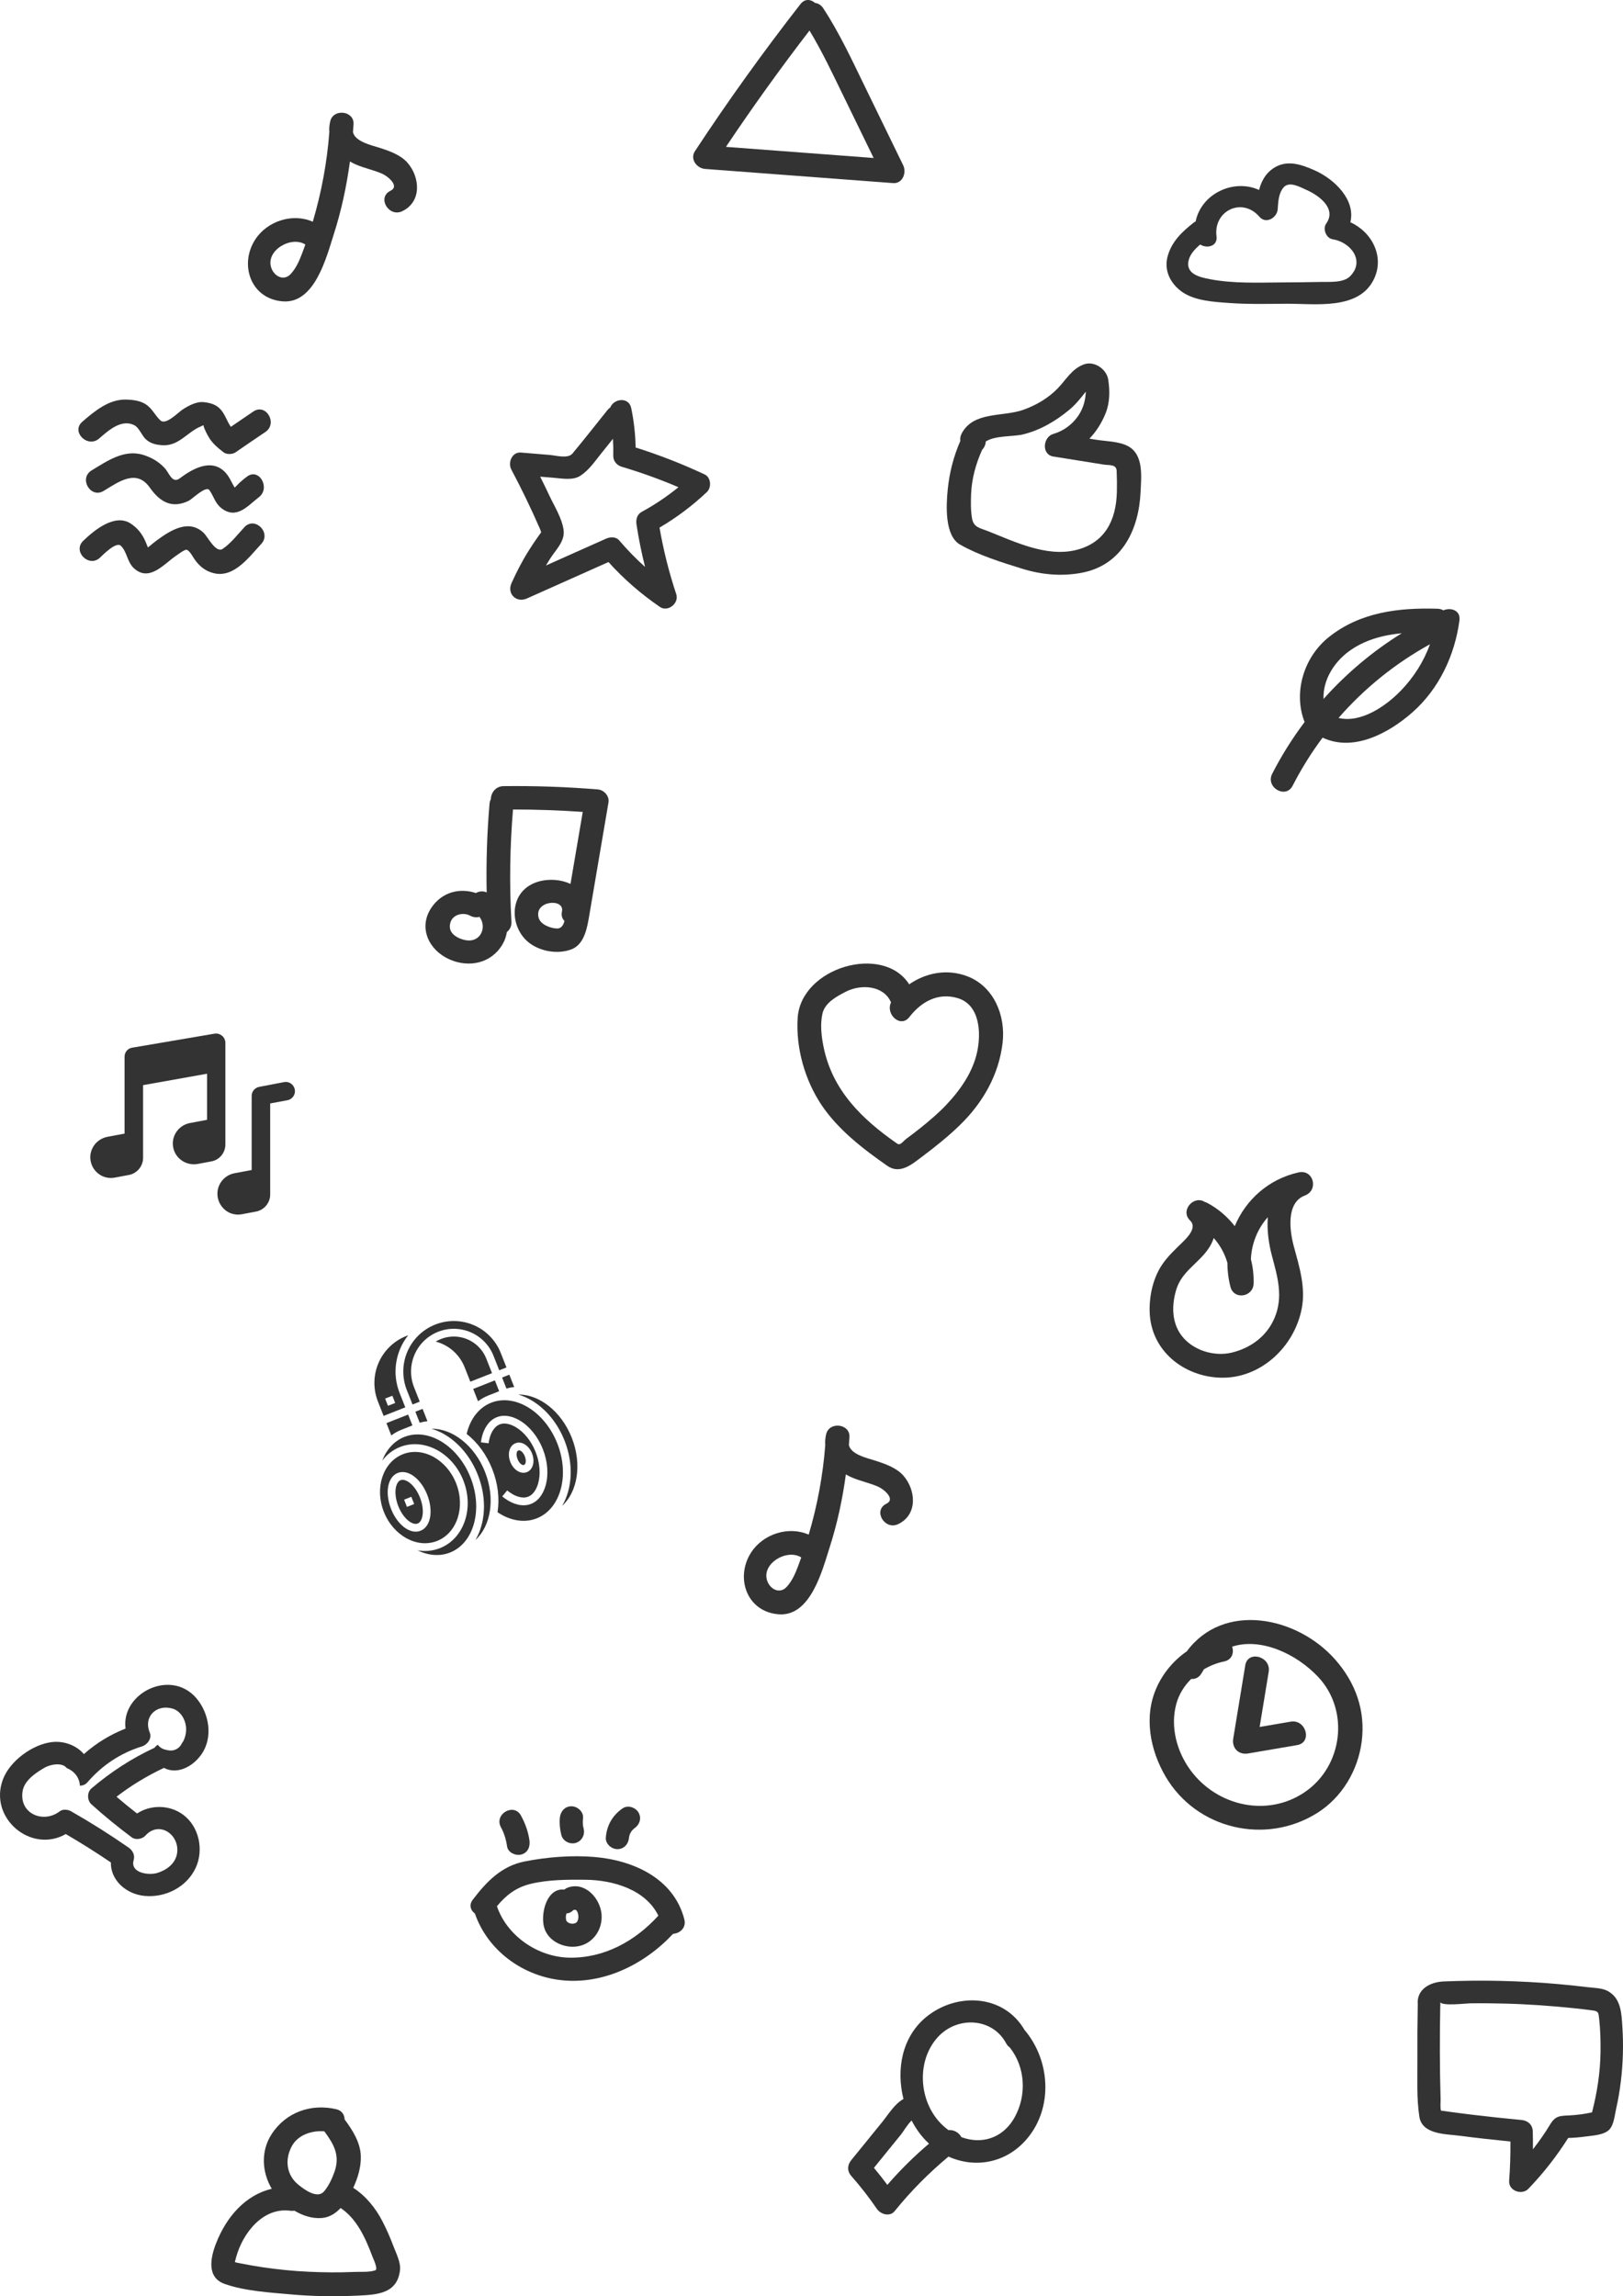 <svg width="576" height="815" viewBox="0 0 576 815" fill="none" xmlns="http://www.w3.org/2000/svg">
<path d="M104.607 386.681C104.301 384.923 102.542 383.7 100.784 384.082L91.991 385.764C90.462 386.07 89.315 387.37 89.315 388.975V415.276L83.199 416.423C79.682 417.111 77.159 420.17 77.159 423.687C77.159 425.904 78.153 427.968 79.835 429.421C81.211 430.568 82.817 431.103 84.575 431.103C85.034 431.103 85.493 431.027 85.951 430.95L90.844 430.033C93.75 429.497 95.891 426.898 95.891 423.992V391.651L102.007 390.504C103.766 390.198 104.989 388.44 104.607 386.681Z" fill="#333333"/>
<path d="M79.988 406.178V370.167C79.988 369.173 79.529 368.255 78.841 367.644C78.076 367.032 77.159 366.726 76.165 366.879L46.958 371.849C45.353 372.078 44.206 373.454 44.206 375.06V402.355L38.089 403.502C34.572 404.19 32.049 407.248 32.049 410.765C32.049 412.983 33.043 415.047 34.725 416.423C36.101 417.57 37.707 418.105 39.465 418.105C39.924 418.105 40.383 418.029 40.842 417.952L45.735 417.035C48.64 416.5 50.781 413.9 50.781 410.995V385.152L73.489 381.1V397.462L67.372 398.609C63.855 399.297 61.332 402.355 61.332 405.872C61.332 408.089 62.326 410.154 64.008 411.53C65.69 412.906 67.907 413.518 70.125 413.136L75.018 412.218C77.923 411.683 79.988 409.16 79.988 406.178Z" fill="#333333"/>
<path d="M141.812 494.383C140.48 491 140.064 487.327 140.603 483.732C141.143 480.137 142.62 476.748 144.886 473.906L144.216 474.17C139.797 475.918 136.253 479.347 134.359 483.705C132.466 488.063 132.379 492.995 134.116 497.417L136.139 502.547L143.834 499.513L141.812 494.383ZM140.258 497.959L137.693 498.971L136.682 496.406L139.247 495.394L140.258 497.959Z" fill="#333333"/>
<path d="M144.377 493.371L146.4 498.502L148.965 497.49L146.942 492.36C145.467 488.618 145.538 484.444 147.141 480.755C148.744 477.066 151.746 474.165 155.488 472.69C159.229 471.215 163.404 471.286 167.093 472.889C170.781 474.491 173.683 477.494 175.158 481.235L177.181 486.365L179.746 485.354L177.723 480.224C175.979 475.802 172.551 472.254 168.191 470.36C163.832 468.466 158.898 468.381 154.476 470.125C150.054 471.868 146.506 475.297 144.612 479.656C142.718 484.016 142.634 488.95 144.377 493.371Z" fill="#333333"/>
<path d="M146.363 505.926L144.846 502.078L137.151 505.112L138.875 509.486C139.99 508.643 141.215 507.956 142.515 507.443L146.363 505.926Z" fill="#333333"/>
<path d="M142.171 525.362C140.351 526.079 139.569 530.039 141.357 534.574C143.145 539.109 146.419 541.47 148.239 540.752C150.059 540.034 150.841 536.075 149.053 531.54C147.265 527.005 143.991 524.644 142.171 525.362ZM146.993 533.834L144.428 534.845L143.417 532.28L145.982 531.269L146.993 533.834Z" fill="#333333"/>
<path d="M172.593 482.247C171.933 480.568 170.914 479.053 169.607 477.808C168.301 476.564 166.739 475.619 165.03 475.041C163.321 474.462 161.506 474.264 159.712 474.46C157.918 474.656 156.189 475.24 154.645 476.174C156.949 476.78 159.078 477.92 160.859 479.503C162.64 481.085 164.024 483.064 164.898 485.281L166.92 490.411L174.616 487.377L172.593 482.247Z" fill="#333333"/>
<path d="M179.732 492.836C180.63 492.572 181.55 492.39 182.482 492.293L180.757 487.919L178.192 488.931L179.732 492.836Z" fill="#333333"/>
<path d="M148.951 504.973C149.849 504.708 150.769 504.527 151.7 504.429L149.976 500.055L147.411 501.067L148.951 504.973Z" fill="#333333"/>
<path d="M169.658 497.355C170.772 496.509 171.996 495.82 173.296 495.307L177.144 493.79L175.627 489.942L167.932 492.976L169.658 497.355Z" fill="#333333"/>
<path d="M174.308 497.872C170.004 499.568 166.869 503.58 165.613 508.946C169.524 512.007 172.7 516.344 174.703 521.426C176.707 526.508 177.346 531.846 176.576 536.752C181.157 539.817 186.186 540.609 190.489 538.913C198.976 535.567 202.25 523.639 197.789 512.324C193.328 501.009 182.794 494.526 174.308 497.872ZM193.637 527.274C193.102 529.155 191.718 532.501 188.467 533.783C185.215 535.065 181.92 533.563 180.246 532.554C179.54 532.127 178.869 531.646 178.237 531.117L180.003 529C180.527 529.439 181.084 529.838 181.669 530.192C182.908 530.939 185.307 532.065 187.455 531.218C189.603 530.371 190.589 527.91 190.985 526.519C191.921 523.234 191.595 519.166 190.094 515.358C188.592 511.55 186.055 508.356 183.128 506.592C181.889 505.846 179.49 504.72 177.342 505.567C175.193 506.414 174.208 508.874 173.812 510.265C173.627 510.923 173.492 511.595 173.409 512.273L170.673 511.932C170.773 511.114 170.936 510.304 171.16 509.51C171.695 507.63 173.079 504.284 176.33 503.002C179.582 501.72 182.877 503.221 184.551 504.231C187.985 506.3 190.94 509.987 192.659 514.347C194.378 518.707 194.735 523.418 193.637 527.274ZM181.116 518.898C179.982 516.021 180.783 513.101 182.941 512.251C185.098 511.4 187.677 512.987 188.811 515.864C189.945 518.741 189.144 521.66 186.986 522.511C184.829 523.362 182.25 521.775 181.116 518.898Z" fill="#333333"/>
<path d="M153.173 507.106C154.881 507.623 156.516 508.354 158.04 509.282C163.071 512.314 167.166 517.345 169.573 523.449C171.979 529.553 172.42 536.025 170.811 541.675C170.331 543.393 169.635 545.044 168.74 546.587C174.222 541.598 175.832 531.808 172.138 522.438C168.443 513.068 160.585 507.011 153.173 507.106Z" fill="#333333"/>
<path d="M185.975 519.946C186.683 519.667 186.804 518.292 186.246 516.875C185.687 515.459 184.66 514.537 183.952 514.816C183.244 515.095 183.122 516.47 183.681 517.887C184.239 519.303 185.266 520.225 185.975 519.946Z" fill="#333333"/>
<path d="M183.955 494.969C185.662 495.486 187.298 496.217 188.822 497.146C193.852 500.178 197.947 505.209 200.354 511.313C202.76 517.416 203.201 523.889 201.593 529.538C201.113 531.256 200.417 532.907 199.522 534.45C205.003 529.461 206.613 519.671 202.919 510.301C199.225 500.931 191.366 494.875 183.955 494.969Z" fill="#333333"/>
<path d="M161.878 526.483C158.532 517.997 150.056 513.361 142.984 516.149C135.912 518.938 132.881 528.11 136.227 536.596C139.573 545.083 148.049 549.718 155.12 546.93C162.192 544.142 165.224 534.969 161.878 526.483ZM149.25 543.317C145.654 544.735 141.061 541.339 138.792 535.585C136.524 529.832 137.563 524.214 141.159 522.796C144.755 521.379 149.349 524.775 151.617 530.528C153.886 536.282 152.846 541.899 149.25 543.317Z" fill="#333333"/>
<path d="M143.527 510.008C139.839 511.462 137.136 514.537 135.623 518.477C137.242 516.286 139.441 514.591 141.973 513.584C150.459 510.238 160.539 515.571 164.443 525.472C168.346 535.372 164.618 546.149 156.132 549.495C153.594 550.487 150.83 550.749 148.151 550.252C151.946 552.1 156.021 552.503 159.708 551.049C168.194 547.703 171.469 535.775 167.008 524.46C162.546 513.145 152.013 506.662 143.527 510.008Z" fill="#333333"/>
<path d="M89.911 146.056C87.237 147.852 84.583 149.675 81.928 151.499C80.662 149.712 80.086 147.621 78.686 145.795C77.058 143.671 74.953 143.041 72.391 142.741C69.705 142.427 66.802 144.034 64.668 145.449C63.218 146.411 58.847 151.002 56.939 149.228C55.084 147.504 54.193 145.29 52.025 143.698C49.992 142.205 47.072 141.869 44.642 141.821C38.603 141.702 33.505 145.977 29.218 149.683C25.097 153.247 31.089 159.185 35.182 155.647C38.463 152.81 43.15 148.522 47.768 150.98C49.368 151.832 50.366 154.625 51.738 155.9C53.48 157.52 55.763 157.975 58.052 158.036C63.527 158.182 66.592 153.302 71.148 151.405C72.706 150.756 72.005 150.697 72.427 151.78C72.89 152.971 73.453 154.076 74.098 155.177C75.391 157.388 77.351 159.008 79.345 160.542C80.436 161.381 82.501 161.303 83.602 160.542C87.107 158.116 90.629 155.715 94.168 153.338C98.656 150.323 94.44 143.014 89.911 146.056Z" fill="#333333"/>
<path d="M87.62 169.19C86.76 169.853 85.924 170.499 85.127 171.237C84.609 171.76 84.088 172.282 83.566 172.801C83.448 172.89 83.345 172.97 83.255 173.041C82.064 171.066 81.416 169.102 79.715 167.42C74.823 162.585 68.122 166.523 63.804 169.771C61.098 171.805 60.07 167.886 58.465 166.152C56.341 163.857 53.841 162.409 50.872 161.472C44.092 159.333 38.012 163.642 32.519 166.961C27.872 169.769 32.108 177.064 36.776 174.244C42.157 170.992 48.411 166.318 53.155 173.048C56.74 178.134 60.993 180.674 67.028 177.724C68.176 177.164 73.096 172.267 74.306 173.955C75.898 176.176 76.321 178.64 78.609 180.398C83.972 184.517 87.916 179.527 91.876 176.472C96.117 173.2 91.926 165.867 87.62 169.19Z" fill="#333333"/>
<path d="M86.745 187.105C84.322 189.69 81.995 192.815 79.034 194.803C76.588 196.445 73.745 190.52 72.271 189.122C67.015 184.134 60.594 188.183 55.85 191.644C54.777 192.427 53.752 193.28 52.733 194.13C52.639 194.196 52.569 194.249 52.487 194.308C52.236 193.668 51.982 193.029 51.713 192.396C50.553 189.613 48.878 187.435 46.337 185.796C40.684 182.151 33.374 188.271 29.552 191.935C25.619 195.704 31.591 201.66 35.515 197.899C36.758 196.707 41.249 192.191 42.864 193.7C45.064 195.754 45.118 199.41 47.449 201.61C52.911 206.763 58.161 200.196 62.485 197.25C62.976 196.915 65.683 194.868 66.287 195.133C67.485 195.657 68.342 197.516 69.056 198.528C70.853 201.077 73.036 202.829 76.108 203.5C83.215 205.054 88.56 197.495 92.709 193.069C96.423 189.106 90.471 183.129 86.745 187.105Z" fill="#333333"/>
<path d="M250.057 168.377C242.098 164.663 233.943 161.465 225.578 158.833C225.503 154.139 224.974 149.496 224.026 144.878C223.17 140.71 217.809 141.45 216.554 144.669C216.213 144.885 215.884 145.178 215.577 145.561C211.447 150.702 207.387 155.912 203.165 160.977C201.549 162.916 197.256 161.655 195.112 161.477C191.703 161.194 188.293 160.911 184.884 160.628C181.734 160.366 180.152 164.17 181.462 166.638C185.14 173.569 188.547 180.63 191.683 187.826C191.852 188.318 191.978 188.671 192.07 188.913C191.648 189.52 191.22 190.123 190.782 190.719C189.659 192.275 188.621 193.892 187.596 195.515C185.288 199.169 183.32 203.03 181.538 206.968C179.829 210.744 183.247 214.091 186.96 212.433C196.622 208.118 206.284 203.804 215.946 199.489C221.378 205.52 227.483 210.81 234.18 215.407C237.025 217.36 241.079 214.134 240.001 210.896C237.427 203.161 235.45 195.284 234.063 187.26C240.125 183.715 245.732 179.489 250.859 174.651C252.603 173.006 252.358 169.451 250.057 168.377ZM219.796 191.854C218.555 190.398 216.548 190.535 214.993 191.229C207.916 194.39 200.839 197.55 193.761 200.711C194.236 199.913 194.712 199.117 195.208 198.33C197.201 195.175 200.566 192.139 200.016 188.096C199.448 183.916 196.667 179.54 194.897 175.749C193.868 173.544 192.803 171.357 191.71 169.184C193.331 169.319 194.952 169.453 196.574 169.588C199.459 169.828 203.313 170.584 205.944 168.876C209.081 166.84 211.15 163.7 213.471 160.81C214.826 159.123 216.181 157.436 217.536 155.748C217.66 157.748 217.698 159.758 217.645 161.787C217.599 163.581 218.893 165.145 220.555 165.639C227.439 167.685 234.183 170.105 240.778 172.924C236.711 176.245 232.367 179.155 227.721 181.689C226.034 182.609 225.632 184.449 225.9 186.2C226.673 191.266 227.689 196.271 228.93 201.222C225.69 198.318 222.646 195.194 219.796 191.854Z" fill="#333333"/>
<path d="M400.231 158.301C397.011 156.629 392.527 156.641 388.995 156.076C388.205 155.95 387.414 155.823 386.624 155.697C389.061 153.18 390.983 150.135 392.369 146.711C393.915 142.891 393.919 138.702 393.3 134.707C392.731 131.032 388.351 127.929 384.615 129.353C380.297 131 378.437 134.7 375.354 137.879C371.991 141.348 367.669 143.863 363.121 145.473C355.881 148.037 345.448 145.916 341.287 153.887C340.816 154.79 340.697 155.673 340.827 156.479C338.397 162.052 336.937 167.783 336.333 173.891C335.807 179.207 335.175 190.112 340.708 193.281C347.291 197.052 355.48 199.596 362.729 201.846C369.659 203.997 376.82 204.651 383.96 203.286C398.279 200.546 404.177 187.854 404.784 174.692C405.037 169.202 405.987 161.29 400.231 158.301ZM396.373 174.692C396.112 184.699 392.096 192.787 381.724 195.259C371.26 197.751 360.063 192.254 350.605 188.511C347.814 187.406 345.519 187.221 344.97 183.986C344.487 181.135 344.531 178.169 344.646 175.292C344.863 169.91 346.337 164.545 348.569 159.637C349.116 159.056 349.461 158.466 349.689 157.687C349.785 157.358 349.83 157.035 349.839 156.716C352.987 154.56 359.774 154.967 362.891 154.228C369.05 152.768 374.613 149.491 379.422 145.504C381.683 143.629 383.526 141.366 385.309 139.059C385.321 139.043 385.33 139.024 385.342 139.007C385.335 140.145 385.164 141.267 384.917 142.383C383.693 147.927 379.275 152.434 373.838 154.009C370.13 155.084 369.52 161.346 373.838 162.036C379.76 162.984 385.682 163.931 391.604 164.878C393.721 165.217 396.19 164.69 396.299 167.147C396.41 169.662 396.438 172.176 396.373 174.692Z" fill="#333333"/>
<path d="M512.246 216.636C511.68 216.298 510.998 216.083 510.188 216.058C496.363 215.646 482.737 217.258 471.613 226.119C462.712 233.209 458.888 245.795 463.001 256.278C458.66 262.042 454.802 268.181 451.503 274.633C449.041 279.448 456.291 283.702 458.759 278.875C461.823 272.883 465.369 267.199 469.345 261.868C469.378 261.86 469.409 261.845 469.443 261.836C480.327 266.947 492.789 260.292 501.228 252.866C510.718 244.518 516.308 232.573 517.957 220.194C518.431 216.639 514.891 215.475 512.246 216.636ZM478.756 231.154C484.262 227.126 490.799 225.408 497.495 224.751C487.167 231.153 477.803 239.04 469.722 248.09C469.448 241.583 473.228 235.197 478.756 231.154ZM497.119 245.175C491.763 250.707 482.944 256.73 475.041 254.827C484.204 244.312 495.174 235.455 507.49 228.669C505.293 234.826 501.698 240.445 497.119 245.175Z" fill="#333333"/>
<path d="M212.183 280.197C201.051 279.283 189.898 278.892 178.728 279.025C175.855 279.06 174.252 281.434 174.202 283.637C173.959 284.096 173.794 284.633 173.739 285.258C172.831 295.74 172.508 306.239 172.717 316.741C171.351 316.149 169.996 316.341 168.902 316.968C163.012 315.025 156.751 316.682 153.055 322.243C148.355 329.315 152.234 337.263 159.456 340.487C166.442 343.607 174.39 341.94 178.369 335.134C179.172 333.76 179.657 332.299 179.887 330.817C180.908 329.999 181.602 328.752 181.51 327.149C180.743 313.866 180.963 300.574 182.06 287.317C190.322 287.316 198.575 287.603 206.817 288.175C205.367 296.698 203.918 305.22 202.468 313.743C198.269 311.747 192.589 311.773 188.533 313.938C180.33 318.315 181.25 329.83 188.031 334.814C192.113 337.813 198.186 338.737 202.85 336.934C207.494 335.138 208.432 329.012 209.139 324.854C211.41 311.499 213.682 298.143 215.953 284.788C216.33 282.572 214.372 280.377 212.183 280.197ZM164.812 333.604C161.539 332.812 158.662 330.696 159.944 327.159C160.917 324.475 164.51 323.729 166.831 325C167.974 325.625 169.129 325.698 170.159 325.418C172.999 329.122 170.5 334.98 164.812 333.604ZM197.555 329.559C195.224 329.428 191.799 328.138 191.152 325.697C189.527 319.572 200.473 318.715 199.436 323.545C199.122 325.009 199.544 326.127 200.34 326.868C199.927 328.407 199.16 329.65 197.555 329.559Z" fill="#333333"/>
<path d="M320.631 523.777C318.133 520.911 314.003 519.513 310.497 518.396C307.799 517.536 301.995 516.254 301.269 512.888C301.338 511.95 301.416 511.012 301.47 510.074C301.744 505.32 294.372 504.44 293.223 508.963C292.876 510.328 292.779 511.642 292.883 512.896C292.057 523.709 290.073 534.339 287.004 544.703C280.004 541.558 270.883 544.361 266.581 551.011C260.772 559.993 265.064 572.209 276.487 572.975C287.743 573.73 291.866 557.214 294.385 549.39C297.117 540.905 299.002 532.155 300.191 523.317C300.868 523.713 301.571 524.073 302.299 524.389C305.378 525.725 308.715 526.346 311.769 527.729C313.614 528.564 317.977 532.068 314.571 533.723C309.705 536.088 313.964 543.293 318.809 540.939C325.781 537.551 325.046 528.842 320.631 523.777ZM279.198 563.227C276.772 565.878 273.386 564.134 272.315 561.175C270.06 554.948 279.377 549.552 284.365 552.799C283.987 553.865 283.6 554.929 283.198 555.989C282.215 558.579 281.09 561.161 279.198 563.227Z" fill="#333333"/>
<path d="M144.631 57.777C142.133 54.911 138.003 53.513 134.497 52.396C131.799 51.536 125.995 50.255 125.269 46.888C125.338 45.95 125.416 45.012 125.47 44.074C125.744 39.32 118.372 38.44 117.223 42.963C116.876 44.328 116.779 45.642 116.883 46.896C116.057 57.709 114.073 68.339 111.004 78.703C104.004 75.558 94.883 78.361 90.581 85.011C84.772 93.993 89.064 106.209 100.487 106.975C111.743 107.73 115.866 91.214 118.385 83.39C121.117 74.905 123.002 66.155 124.191 57.317C124.868 57.712 125.571 58.073 126.299 58.389C129.378 59.725 132.715 60.346 135.769 61.729C137.614 62.564 141.977 66.068 138.571 67.723C133.705 70.088 137.964 77.293 142.809 74.939C149.781 71.551 149.046 62.843 144.631 57.777ZM103.198 97.227C100.772 99.878 97.386 98.134 96.315 95.175C94.06 88.948 103.377 83.552 108.365 86.799C107.987 87.865 107.6 88.929 107.198 89.989C106.215 92.579 105.09 95.161 103.198 97.227Z" fill="#333333"/>
<path d="M139.665 797.328C138.512 794.283 137.218 791.293 135.726 788.405C133.271 783.653 129.806 779.396 125.369 776.523C126.995 772.995 128.162 769.181 128.051 765.294C127.912 760.411 125.119 756.056 122.302 752.251C122.265 750.632 121.365 749.1 119.33 748.626C110.446 746.555 101.447 749.648 96.369 757.53C92.448 763.617 93.001 771.061 96.445 776.873C87.189 779.039 80.323 786.772 76.632 796.357C74.641 801.526 73.316 808.412 79.81 810.671C87.079 813.2 95.624 813.666 103.235 814.358C111.176 815.079 119.165 815.15 127.126 814.783C133.953 814.468 141.039 814.052 141.964 805.721C142.267 802.986 140.6 799.798 139.665 797.328ZM103.535 761.804C105.738 757.683 110.703 756.112 115.105 756.481C118.45 760.993 120.792 765.017 118.693 770.896C117.842 773.281 116.658 775.852 115.023 777.781C112.642 780.587 108.082 777.185 105.975 775.507C101.654 772.068 100.989 766.566 103.535 761.804ZM133.184 805.812C130.914 806.572 127.903 806.278 125.533 806.388C120.224 806.632 114.905 806.561 109.597 806.322C104.13 806.075 98.671 805.52 93.255 804.728C90.625 804.343 88.009 803.862 85.399 803.358C84.71 803.235 84.028 803.077 83.347 802.912C83.493 802.32 83.635 801.727 83.805 801.142C86.157 792.576 93.337 783.335 103.056 784.67C103.562 784.739 104.039 784.724 104.485 784.642C107.426 786.38 110.704 787.499 114.131 787.252C116.864 787.055 119.088 785.625 120.885 783.697C126.656 787.569 129.635 794.225 132.099 800.732C132.49 801.764 134.289 805.442 133.184 805.812Z" fill="#333333"/>
<path d="M343.25 346.498C336.107 343.788 328.623 345.255 322.665 349.37C313.464 334.867 284.2 343.301 283.084 361.358C282.426 372.022 285.659 383.403 291.58 392.23C297.467 401.006 306.368 407.843 314.938 413.813C319.4 416.922 323.664 413.235 327.165 410.608C331.86 407.085 336.443 403.425 340.66 399.33C348.819 391.409 354.525 381.443 355.829 370.051C356.932 360.403 352.699 350.082 343.25 346.498ZM346.843 373.111C345.319 380.51 340.816 386.883 335.726 392.257C332.977 395.16 329.898 397.744 326.796 400.252C325.127 401.602 323.405 402.884 321.689 404.172C320.278 405.231 319.574 406.728 318.327 405.859C305.893 397.196 295.448 387.037 292.303 371.687C291.516 367.848 291.024 363.611 291.887 359.757C292.75 355.897 296.943 353.649 300.14 352.007C305.725 349.139 313.685 349.829 316.23 355.799C314.183 359.967 319.599 365.031 322.735 360.98C326.971 355.508 332.939 352.196 339.867 354.263C347.75 356.615 348.214 366.458 346.843 373.111Z" fill="#333333"/>
<path d="M71.501 622.661C75.741 616.582 74.225 608.02 69.657 602.709C60.545 592.116 42.904 600.996 44.556 613.529C39.109 615.671 34.121 618.71 29.773 622.591C27.16 619.507 22.79 617.853 18.554 618.308C11.658 619.049 3.565 624.953 1.071 631.49C-4.202 645.305 11.078 658.015 23.344 650.963C28.796 654.138 34.128 657.499 39.345 661.045C39.222 667.4 44.807 672.303 51.292 672.917C58.719 673.621 66.258 669.812 69.455 662.95C72.4 656.629 70.668 648.27 64.966 644.08C60.162 640.55 53.492 640.487 48.636 643.671C46.154 641.753 43.724 639.772 41.349 637.723C46.575 633.697 52.212 630.298 58.188 627.48C62.689 629.908 68.294 627.258 71.501 622.661ZM55.999 619.275C55.54 619.565 55.134 619.926 54.825 620.35C46.702 624.122 39.255 628.976 32.426 634.795C30.84 636.147 30.915 639.031 32.426 640.396C37.024 644.551 41.819 648.452 46.784 652.159C48.134 653.166 50.505 652.751 51.586 651.539C56.518 646.011 63.928 651.268 62.83 657.883C62.23 661.492 59.118 663.759 55.836 664.768C52.768 665.711 46.118 664.802 47.437 660.219C47.957 658.413 47.077 656.761 45.616 655.746C39.008 651.155 32.213 646.869 25.224 642.883C24.11 642.247 22.316 642.042 21.224 642.883C15.33 647.417 6.643 643.682 8.039 635.658C8.564 632.639 11.184 630.386 13.765 628.68C14.008 628.511 14.256 628.349 14.511 628.199C14.914 627.946 15.312 627.705 15.695 627.477C17.849 626.197 22.069 625.446 23.632 627.494C26.334 628.616 28.213 630.87 28.352 633.793C29.329 633.797 30.291 633.446 30.996 632.631C36.239 626.573 42.722 622.218 50.395 619.857C52.257 619.284 54.015 617.023 53.163 614.985C50.776 609.277 55.567 604.765 61.248 606.443C64.013 607.259 65.68 610.103 66.001 612.803C66.196 614.435 65.885 616.14 65.228 617.638C65.136 617.847 64.85 618.346 64.47 618.884C63.62 620.745 61.539 621.683 59.518 621.207C58.739 621.023 58.174 620.97 57.414 620.527C56.739 620.134 56.393 619.774 55.999 619.275Z" fill="#333333"/>
<path d="M242.87 681.254C239.146 666.665 224.673 660.232 210.869 659.094C202.828 658.431 194.159 659.122 186.25 660.68C177.968 662.312 172.725 667.813 167.809 674.237C166.328 676.171 167.036 678.077 168.54 679.174C173.005 692.084 185.075 701.047 198.548 702.752C213.798 704.682 228.65 697.333 238.889 686.363C241.263 686.238 243.635 684.25 242.87 681.254ZM202.022 694.837C190.908 694.637 179.945 687.146 176.355 676.583C179.634 672.656 183.096 669.894 188.438 668.615C194.61 667.137 201.519 667.118 207.833 667.188C217.68 667.297 229.153 670.697 233.644 679.924C225.452 688.96 214.438 695.062 202.022 694.837Z" fill="#333333"/>
<path d="M213.498 679.561C213.084 673.893 207.753 667.799 201.611 669.934C201.084 670.117 200.641 670.373 200.269 670.677C194.153 670.015 191.963 678.677 192.968 683.52C194.095 688.951 200.254 691.766 205.324 690.767C210.582 689.731 213.881 684.794 213.498 679.561ZM204.173 682.585C203.172 682.959 202.052 682.82 201.255 682.076C200.825 681.676 200.835 680.946 200.824 680.396C200.815 679.96 200.928 679.546 201.051 679.133C202.039 679.082 202.857 678.635 203.457 677.969C203.57 677.939 203.683 677.909 203.799 677.869C205.296 677.348 206.005 681.902 204.173 682.585Z" fill="#333333"/>
<path d="M207.138 649.07C207.053 648.724 206.977 648.378 206.91 648.028C206.905 648.003 206.902 647.987 206.898 647.965C206.894 647.905 206.889 647.827 206.879 647.71C206.806 646.882 206.839 646.048 206.915 645.222C207.12 642.985 204.888 641.108 202.801 641.108C200.403 641.108 198.891 642.99 198.687 645.222C198.501 647.242 198.72 649.291 199.203 651.258C199.738 653.435 202.149 654.713 204.264 654.131C206.47 653.525 207.673 651.246 207.138 649.07Z" fill="#333333"/>
<path d="M226.607 643.313C225.535 641.484 222.83 640.567 220.978 641.837C217.392 644.296 215.339 647.876 215.008 652.208C214.837 654.448 217.009 656.323 219.122 656.323C221.494 656.323 223.065 654.444 223.236 652.208C223.241 652.149 223.243 652.117 223.247 652.071C223.3 651.81 223.365 651.552 223.441 651.298C223.518 651.088 223.557 650.974 223.567 650.933C223.653 650.757 223.739 650.582 223.836 650.412C223.948 650.218 224.072 650.031 224.198 649.846C224.243 649.795 224.306 649.724 224.405 649.608C224.591 649.409 224.786 649.22 224.99 649.04C224.682 649.25 224.729 649.218 225.131 648.943C226.976 647.677 227.802 645.354 226.607 643.313Z" fill="#333333"/>
<path d="M187.896 653.169C187.449 650.079 186.384 647.145 184.89 644.408C182.348 639.749 175.242 643.901 177.785 648.561C178.948 650.693 179.613 652.952 179.961 655.356C180.283 657.58 183.067 658.768 185.023 658.23C187.384 657.58 188.217 655.386 187.896 653.169Z" fill="#333333"/>
<path d="M460.858 416.126C450.226 418.487 442.132 425.847 438.211 435.192C435.612 431.852 432.34 429.031 428.527 426.991C428.199 426.815 427.875 426.691 427.555 426.604C423.695 424.126 418.69 429.646 422.371 433.204C424.952 435.699 421.401 439.221 419.632 440.958C417.243 443.304 414.926 445.432 412.932 448.154C409.351 453.042 407.849 459.578 408.012 465.584C408.391 479.514 420.231 488.636 433.215 488.99C447.321 489.376 459.365 478.104 461.988 464.421C463.453 456.78 461.076 449.469 459.125 442.176C457.696 436.835 456.387 426.852 463.081 424.337C468.1 422.451 466.182 414.943 460.858 416.126ZM452.352 467.735C449.592 474.302 443.835 478.471 437.16 480.084C430.896 481.597 423.305 479.294 419.326 474.036C415.748 469.31 415.809 463.063 417.488 457.624C419.462 451.228 425.337 448.412 428.878 443.192C429.674 442.019 430.307 440.741 430.758 439.416C433.002 441.941 434.644 444.933 435.596 448.208C435.598 451.025 435.949 453.892 436.686 456.75C437.909 461.496 444.757 460.36 444.898 455.618C444.986 452.654 444.653 449.731 443.944 446.926C444.193 441.279 446.362 436.063 449.949 432.007C449.578 436.607 450.277 441.504 451.447 445.877C453.431 453.296 455.485 460.281 452.352 467.735Z" fill="#333333"/>
<path d="M363.667 720.577C363.652 720.559 363.636 720.545 363.621 720.527C356.271 707.857 339.69 707.071 328.873 715.772C320.08 722.845 318.006 734.54 320.639 744.993C317.438 746.779 315.312 750.445 313.061 753.217L302.128 766.681C300.681 768.463 300.568 770.562 302.128 772.333C305.396 776.044 308.41 779.917 311.201 783.996C312.52 785.924 315.774 786.944 317.504 784.805C323.237 777.716 329.621 771.257 336.623 765.443C345.934 769.651 357.124 767.9 364.57 759.009C373.816 747.971 372.717 731.28 363.667 720.577ZM314.916 775.481C313.385 773.423 311.802 771.406 310.157 769.436L315.755 762.541C317.081 760.909 318.406 759.277 319.731 757.645C320.593 756.583 322.087 753.962 323.537 752.641C324.266 754.043 325.081 755.388 325.988 756.649C327.109 758.21 328.359 759.606 329.703 760.846C324.407 765.35 319.472 770.23 314.916 775.481ZM360.142 751.418C355.827 759.245 348.077 761.122 341.183 758.532C340.409 757.001 338.543 755.84 336.622 756.058C335.34 755.124 334.131 754.024 333.04 752.757C325.936 744.516 325.477 731.008 332.906 722.96C339.745 715.552 352.176 716.058 357.096 725.27C357.439 725.913 357.875 726.38 358.359 726.703C363.924 733.692 364.412 743.672 360.142 751.418Z" fill="#333333"/>
<path d="M320.547 58.674C316.005 49.344 311.463 40.014 306.921 30.684C302.33 21.252 297.913 11.701 292.158 2.919C291.392 1.751 290.339 1.175 289.251 1.036C287.787 -0.271 285.65 -0.559 284.079 1.457C270.917 18.348 258.415 35.739 246.641 53.647C244.771 56.492 247.303 59.741 250.226 59.962C272.471 61.637 294.717 63.313 316.962 64.988C320.334 65.242 321.823 61.297 320.547 58.674ZM287.293 10.838C291.676 18.111 295.315 25.804 299.035 33.447C302.707 40.989 306.379 48.532 310.05 56.075C292.579 54.759 275.107 53.443 257.635 52.127C267.071 38.039 276.955 24.265 287.293 10.838Z" fill="#333333"/>
<path d="M575.783 719.454C575.472 714.643 575.33 709.318 570.661 706.718C568.584 705.562 565.706 705.597 563.415 705.312C559.83 704.865 556.235 704.507 552.637 704.184C545.954 703.586 539.249 703.252 532.543 703.083C525.836 702.915 519.124 703.012 512.42 703.276C507.403 703.473 502.694 706.154 503.166 711.393C503.03 717.987 502.982 724.582 503.025 731.177C503.068 737.811 502.716 744.76 503.735 751.324C504.718 757.657 513.22 757.414 517.906 758.029C523.941 758.82 529.99 759.493 536.047 760.089C536.087 764.745 535.942 769.394 535.593 774.044C535.326 777.593 540.108 779.277 542.414 776.88C547.733 771.351 552.454 765.317 556.552 758.834C558.513 758.78 560.462 758.631 562.415 758.355C564.979 757.993 569.134 757.876 571.076 755.927C572.798 754.198 573.046 750.702 573.573 748.431C574.32 745.207 574.852 741.919 575.248 738.633C576.018 732.248 576.197 725.873 575.783 719.454ZM568.021 728.318C567.93 735.574 566.819 742.741 565.006 749.747C562.417 750.317 559.824 750.682 557.142 750.819C553.66 750.997 552.06 750.862 550.137 754.045C548.283 757.115 546.234 760.049 544.033 762.863C544.05 760.73 544.04 758.596 543.976 756.459C543.905 754.119 542.201 752.655 539.98 752.449C534.188 751.911 528.404 751.295 522.628 750.601C519.833 750.265 517.041 749.901 514.251 749.52C514.5 749.554 511.397 749.07 511.441 749.192C511.036 748.048 511.301 746.256 511.266 745.06C510.942 734.07 510.929 723.073 511.146 712.082C511.191 711.762 511.198 711.425 511.159 711.07C511.161 710.941 511.157 710.815 511.149 710.693C512.098 712.068 520.361 711.066 521.706 711.047C525.834 710.987 529.964 711.039 534.091 711.143C542.346 711.35 550.589 711.945 558.801 712.803C560.854 713.018 562.903 713.269 564.952 713.524C567.322 713.819 567.282 714.263 567.533 716.509C567.97 720.428 568.071 724.378 568.021 728.318Z" fill="#333333"/>
<path d="M473.905 589.085C460.312 573.633 434.229 568.462 421.195 586.111C416.519 589.34 412.741 593.846 410.404 599.142C405.891 609.371 408.162 621.153 413.651 630.528C424.653 649.321 449.229 654.97 467.492 643.476C476.281 637.944 481.933 628.393 483.259 618.186C484.681 607.246 481.118 597.286 473.905 589.085ZM463.138 636.027C449.744 645.193 431.819 641.024 422.477 628.272C417.605 621.621 415.272 612.831 417.465 604.779C418.398 601.355 420.279 598.354 422.744 595.926C424.144 596.025 425.568 595.432 426.469 593.821C426.733 593.349 427.008 592.903 427.288 592.468C429.509 591.17 431.939 590.225 434.436 589.706C437.266 589.118 437.997 586.59 437.288 584.455C447.429 581.135 460.075 586.958 467.805 595.185C479.039 607.142 476.552 626.847 463.138 636.027Z" fill="#333333"/>
<path d="M458.072 611.07C454.396 611.699 450.72 612.328 447.044 612.956C448.116 606.429 449.188 599.901 450.259 593.373C451.152 587.933 442.84 585.6 441.941 591.08C440.519 599.738 439.098 608.397 437.677 617.056C437.118 620.459 439.56 622.947 442.982 622.361L460.365 619.389C465.84 618.452 463.511 610.14 458.072 611.07Z" fill="#333333"/>
<path d="M479.24 78.885C481.187 70.981 473.659 63.604 466.548 60.453C461.651 58.282 456.507 56.519 451.708 59.86C449.027 61.727 447.624 64.45 446.844 67.421C437.844 63.33 426.358 68.701 424.329 78.596C424.071 78.723 423.817 78.88 423.57 79.075C419.502 82.273 415.933 85.657 414.45 90.756C412.946 95.927 415.357 100.653 419.527 103.605C424.075 106.825 431.089 107.172 436.439 107.557C443.146 108.04 449.939 107.845 456.658 107.811C466.711 107.76 482.103 110.155 487.522 99.242C491.568 91.094 486.814 82.289 479.24 78.885ZM479.151 98.047C476.753 100.472 471.76 100.006 468.679 100.073C464.172 100.171 459.663 100.219 455.155 100.242C446.611 100.285 437.778 100.708 429.351 99.081C425.868 98.409 420.951 97.314 421.765 92.77C422.196 90.369 424.002 88.435 425.956 86.785C428.356 88.337 432.195 87.401 431.74 83.907C430.553 74.795 440.87 69.812 446.975 76.951C449.301 79.671 453.241 77.274 453.45 74.273C453.634 71.635 453.735 68.709 455.498 66.566C457.52 64.107 461.546 66.475 463.789 67.469C468.175 69.413 474.437 74.054 470.668 79.35C469.346 81.208 470.615 84.56 472.935 84.915C479.201 85.874 484.63 92.507 479.151 98.047Z" fill="#333333"/>
</svg>

